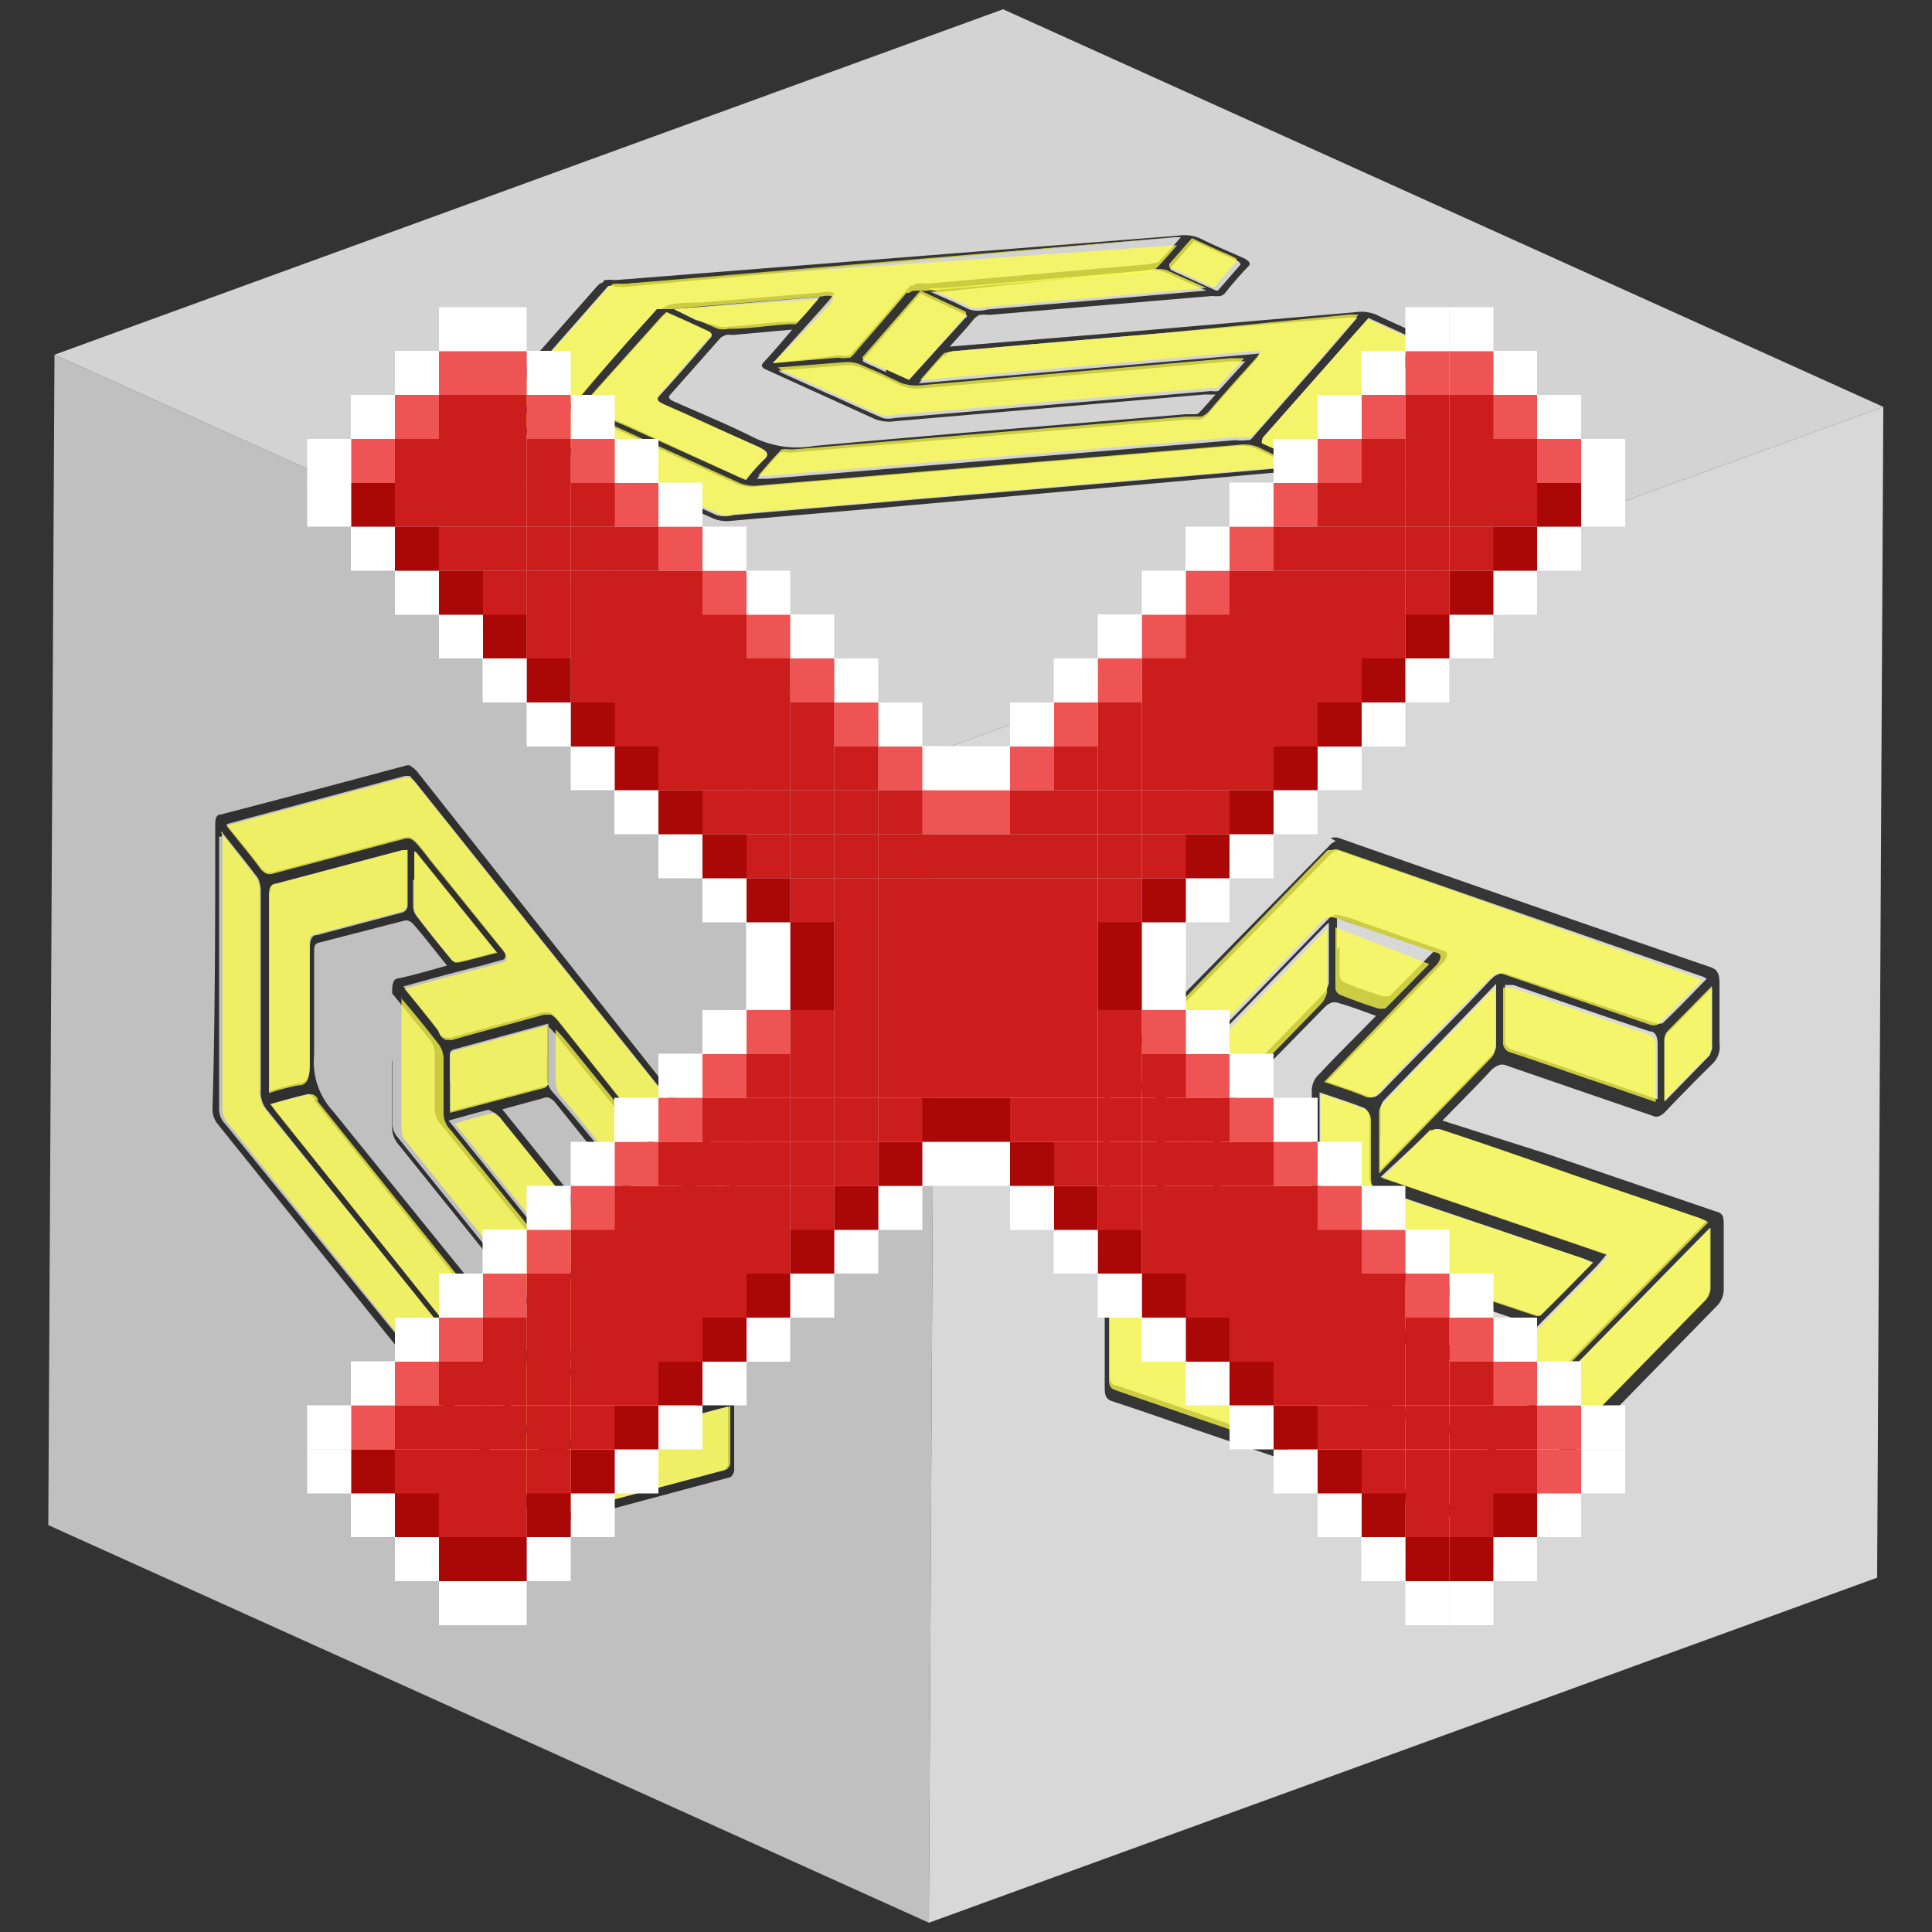 <svg id="Capa_1" data-name="Capa 1" xmlns="http://www.w3.org/2000/svg" xmlns:xlink="http://www.w3.org/1999/xlink" width="50" height="50" viewBox="0 0 50 50">
  <rect x="0" y="0" width="50" height="50" fill="#333333" stroke="none"/>
  <defs>
    <clipPath id="clip-path">
      <polygon points="24.04 49.76 1.25 39.47 1.41 9.18 24.2 19.46 24.04 49.76" fill="none"/>
    </clipPath>
    <clipPath id="clip-path-2">
      <polygon points="24.2 19.46 1.41 9.18 25.96 0.24 48.74 10.53 24.2 19.46" fill="none"/>
    </clipPath>
    <clipPath id="clip-path-3">
      <polygon points="48.74 10.53 48.58 40.83 24.04 49.76 24.2 19.46 48.74 10.53" fill="none"/>
    </clipPath>
  </defs>
  <g id="Figment_lido">
    <g style="isolation: isolate">
      <g>
        <polygon points="24.04 49.76 1.25 39.47 1.41 9.18 24.2 19.46 24.04 49.76" fill="silver"/>
        <g style="isolation: isolate">
          <g clip-path="url(#clip-path)">
            <g>
              <path d="M14.14,38.5c0-.24,0-.49,0-.73,0-.08.09-.14.16-.16l4-1.07.54-.14c0,.33,0,.63,0,.93s0,.36,0,.53a.22.22,0,0,1-.1.19l-4.55,1.21-.07,0V38.5m-1.31-9.69A.53.53,0,0,1,13,29l2.9,3.61L18.64,36l.14.18-1.44.38-3.11.83h-.1l-.06,0a.47.47,0,0,1-.18-.17L7.15,28.76,7,28.57c.34-.09.66-.19,1-.26H8s.09.07.14.13l0,.05,5.65,7.07.05.06,0,0a.83.83,0,0,0,.16.13.39.39,0,0,0,.24,0c.68-.2,1.37-.36,2.05-.54l.24-.11-4.92-6.1c.37-.1.7-.2,1-.27a.07.07,0,0,1,.06,0m5,3.64c0-.53,0-1,0-1.48a.15.15,0,0,1,.06-.13l1-.25c0,.33,0,.63,0,.94s0,.36,0,.53l-.05.11-1,.28m-7.53-4.89c0-.56,0-1.12,0-1.68,0,0,0,0,0-.09.34.42.66.81,1,1.23a.71.71,0,0,1,.1.33c0,.23,0,.47,0,.7s0,.46,0,.68v0a.61.61,0,0,0,.18.47l4.46,5.52.2.26c-.4.1-.77.2-1.15.28h0a.29.29,0,0,1-.11-.11q-2.29-2.84-4.58-5.69a.51.51,0,0,1-.09-.27c0-.56,0-1.12,0-1.67m4-.07v-.84l.18.19c1,1.23,2,2.47,3,3.69a.74.74,0,0,1,.18.48v0c0,.17,0,.35,0,.54v.77l-1.21-1.5c-.65-.81-1.29-1.62-2-2.43a.59.59,0,0,1-.16-.41v0c0-.16,0-.32,0-.49M11.64,28c0-.24,0-.49,0-.73a.13.13,0,0,1,.1-.11l2.45-.67c0,.27,0,.52,0,.77s0,.49,0,.72c0,.06,0,.13-.08.13l-2.46.65V28m2.5,7.53a.73.73,0,0,1-.16-.15C12.2,33.2,10.43,31,8.63,28.77a1.88,1.88,0,0,1-.5-1.48c0-.85,0-1.75,0-2.63,0-.17,0-.24.15-.27l2.17-.56a.17.17,0,0,1,.12,0,.3.3,0,0,1,.13.09c.29.33.56.69.87,1.07-.44.12-.84.24-1.25.33-.12,0-.17.11-.17.3,0,1.17,0,2.34,0,3.52a.68.68,0,0,0,.18.5l4.44,5.52.15.21c-.26.06-.49.14-.74.18h0M5.74,21.65s0,0,0-.12c.33.42.64.8.94,1.2a.86.86,0,0,1,.07.34c0,.86,0,1.71,0,2.57l0,2.57a.73.73,0,0,0,.18.54q3.45,4.29,6.89,8.6a.65.65,0,0,1,.17.45v0c0,.16,0,.32,0,.49s0,.55,0,.85l-.75-.93L5.83,29.09a.56.56,0,0,1-.16-.39c0-1.18,0-2.35,0-3.52l0-3.53M7,23.12c0-.16,0-.24.17-.26L10.42,22l.13,0c0,.26,0,.5,0,.74s0,.48,0,.71a.2.2,0,0,1-.15.17l-2.19.58c-.14,0-.19.12-.19.33s0,.52,0,.77V26c0,.52,0,1,0,1.55v0c0,.31-.06.46-.29.49a6.13,6.13,0,0,0-.76.2c0-.12,0-.19,0-.26,0-1.23,0-2.45,0-3.67,0-.41,0-.81,0-1.22v0m3.76-.33v-.74l2.11,2.62c-.35.09-.65.18-1,.25h-.09a.28.28,0,0,1-.1-.09c-.29-.35-.58-.71-.86-1.08a.43.43,0,0,1-.1-.25c0-.23,0-.46,0-.7m-.08-2.67,0,0a.79.79,0,0,1,.13.13l7.94,9.93a1.18,1.18,0,0,1,.08.12c-.33.09-.65.18-1,.24h0a.62.62,0,0,1-.17-.16l-3.18-4a.63.63,0,0,0-.18-.16l-.09,0h-.09c-.78.22-1.57.42-2.36.65a.16.16,0,0,1-.1,0h-.09a.42.42,0,0,1-.15-.13l0-.05c-.28-.37-.58-.73-.91-1.14.71-.2,1.38-.38,2.06-.55l.46-.13c.08,0,.12-.06.12-.11s0-.12-.11-.22l-1.74-2.17c-.16-.2-.31-.41-.47-.58a.42.42,0,0,0-.16-.11l0,0h-.1l-3.43.91a.28.28,0,0,1-.18,0h0a.47.47,0,0,1-.18-.17c-.27-.36-.55-.69-.85-1.07l.62-.17,4-1.08h.16m0-.26a.22.22,0,0,0-.16,0q-2.38.64-4.77,1.26c-.1,0-.14.09-.14.25,0,2.46,0,4.9-.07,7.35a.61.61,0,0,0,.15.43l2,2.49,6.22,7.73c.06.08.11.15.18.17a.11.11,0,0,0,.11,0l4.74-1.27A.25.25,0,0,0,19,38c0-.5,0-1,0-1.54a.76.76,0,0,0-.18-.51q-1.81-2.25-3.62-4.51L13,28.71l1.06-.29a.2.2,0,0,1,.17,0,.48.48,0,0,1,.16.14l3.21,4a.35.35,0,0,0,.15.13.12.12,0,0,0,.12,0c.34-.1.68-.2,1-.27.12,0,.16-.12.16-.3,0-.48,0-1,0-1.44a.78.78,0,0,0-.2-.56L10.82,20a.52.52,0,0,0-.18-.16" opacity="0.75"/>
              <path d="M12.83,28.81a.07.07,0,0,0-.06,0c-.34.07-.67.17-1,.27l4.92,6.1-.24.11c-.68.18-1.37.34-2.05.54a.39.39,0,0,1-.24,0,.83.83,0,0,1-.16-.13l0,0-.05-.06L8.22,28.5l0-.05c0-.06-.1-.12-.14-.13H8c-.34.07-.66.17-1,.26l.14.19,6.74,8.42a.47.47,0,0,0,.18.17l.06,0h.1l3.11-.83,1.44-.38L18.64,36l-2.72-3.4L13,29a.53.53,0,0,0-.19-.15" fill="#ffff49" opacity="0.75"/>
              <path d="M10.64,20.12h-.16l-4,1.08-.62.17c.3.38.58.71.85,1.07a.47.47,0,0,0,.18.17h0a.28.28,0,0,0,.18,0l3.43-.91h.1l0,0a.42.42,0,0,1,.16.11c.16.17.31.38.47.58L13,24.58c.08.1.12.17.11.22s0,.08-.12.11l-.46.13c-.68.17-1.35.35-2.06.55.33.41.63.77.91,1.14l0,.05a.42.42,0,0,0,.15.13h.09a.16.16,0,0,0,.1,0c.79-.23,1.58-.43,2.36-.65h.09l.09,0a.63.63,0,0,1,.18.16l3.18,4a.62.62,0,0,0,.17.16h0c.32-.06.64-.15,1-.24a1.18,1.18,0,0,0-.08-.12l-7.94-9.93a.79.79,0,0,0-.13-.13l0,0" fill="#ffff49" opacity="0.75"/>
              <path d="M17.84,30.57h0m-6.25-3.65h0m-.18-.14a.42.42,0,0,0,.15.13.42.42,0,0,1-.15-.13m.34.14a.16.16,0,0,1-.1,0,.16.16,0,0,0,.1,0m2.54-.64-.09,0,.09,0M6.88,22.6h0m6.22,2.2c0,.05,0,.08-.12.11l-.46.13c-.68.17-1.35.35-2.06.55.71-.2,1.38-.38,2.06-.55l.46-.13c.08,0,.12-.06.12-.11m-2.48-3.08,0,0,0,0m-.09-1.61h0l-4,1.08-.62.17.62-.17,4-1.08h0m.15,0a.79.79,0,0,1,.13.13l7.94,9.93a1.18,1.18,0,0,1,.08.12,1.18,1.18,0,0,0-.08-.12l-7.94-9.93a.79.79,0,0,0-.13-.13m0,0h0" fill="#cccc3a" opacity="0.94"/>
              <path d="M5.76,21.53c0,.08,0,.1,0,.12l0,3.53c0,1.17,0,2.34,0,3.52a.56.56,0,0,0,.16.39l7.36,9.15.75.93c0-.3,0-.58,0-.85s0-.33,0-.49v0a.65.65,0,0,0-.17-.45Q10.36,33,6.9,28.75a.73.73,0,0,1-.18-.54l0-2.57c0-.86,0-1.71,0-2.57a.86.86,0,0,0-.07-.34c-.3-.4-.61-.78-.94-1.2" fill="#ffff49" opacity="0.75"/>
              <path d="M10.39,25.79c0,.05,0,.07,0,.09,0,.56,0,1.12,0,1.68s0,1.11,0,1.67a.51.51,0,0,0,.09.27q2.28,2.85,4.58,5.69a.29.29,0,0,0,.11.11h0c.38-.08.75-.18,1.15-.28l-.2-.26-4.46-5.52a.61.61,0,0,1-.18-.47v0c0-.22,0-.45,0-.68s0-.47,0-.7a.71.71,0,0,0-.1-.33c-.32-.42-.64-.81-1-1.23" fill="#ffff49" opacity="0.75"/>
              <path d="M10.55,22l-.13,0-3.29.88c-.12,0-.17.1-.17.26v0c0,.41,0,.81,0,1.22,0,1.22,0,2.44,0,3.67,0,.07,0,.14,0,.26a6.13,6.13,0,0,1,.76-.2c.23,0,.29-.18.29-.49v0c0-.52,0-1,0-1.55v-.78c0-.25,0-.51,0-.77s0-.3.19-.33l2.19-.58a.2.2,0,0,0,.15-.17c0-.23,0-.47,0-.71s0-.48,0-.74" fill="#ffff49" opacity="0.75"/>
              <path d="M18.88,36.4l-.54.14-4,1.07c-.07,0-.16.08-.16.16,0,.24,0,.49,0,.73v.74l.07,0,4.55-1.21a.22.22,0,0,0,.1-.19c0-.17,0-.35,0-.53s0-.6,0-.93" fill="#ffff49" opacity="0.75"/>
              <path d="M14.38,26.65v.84c0,.17,0,.33,0,.49v0a.59.59,0,0,0,.16.41c.66.81,1.3,1.62,2,2.43l1.21,1.5v-.77c0-.19,0-.37,0-.54v0a.74.74,0,0,0-.18-.48c-1-1.22-2-2.46-3-3.69l-.18-.19" fill="#ffff49" opacity="0.75"/>
              <path d="M14.2,26.53l-2.45.67a.13.13,0,0,0-.1.11c0,.24,0,.49,0,.73v.76l2.46-.65s.08-.07.08-.13c0-.23,0-.47,0-.72s0-.5,0-.77" fill="#ffff49" opacity="0.75"/>
              <path d="M10.72,22.05v.74c0,.24,0,.47,0,.7a.43.43,0,0,0,.1.25c.28.37.57.73.86,1.08a.28.28,0,0,0,.1.09h.09c.32-.07.62-.16,1-.25l-2.11-2.62" fill="#ffff49" opacity="0.75"/>
              <path d="M18.94,30.59l-1,.25a.15.15,0,0,0-.06.13c0,.47,0,1,0,1.48l1-.28.05-.11c0-.17,0-.35,0-.53s0-.61,0-.94" fill="#ffff49" opacity="0.75"/>
            </g>
          </g>
        </g>
      </g>
      <g>
        <polygon points="24.2 19.46 1.41 9.18 25.96 0.24 48.74 10.53 24.2 19.46" fill="#d3d3d3"/>
        <g style="isolation: isolate">
          <g clip-path="url(#clip-path-2)">
            <g>
              <path d="M33.25,11.74l-.57-.26c-.06,0,0-.11,0-.15L35.09,8.6l.33-.37.73.33.41.19c.06,0,.1.09.06.12L33.9,12l-.07,0-.58-.26M24.5,9.13a.82.82,0,0,1,.28-.05c1.73-.16,3.47-.3,5.2-.45l4.9-.41.25,0-.86,1-1.86,2.11a.16.16,0,0,1-.08.06s0,0-.06,0a.94.94,0,0,1-.28,0l-12.12,1-.28,0c.21-.24.39-.46.61-.68h0a1.09,1.09,0,0,1,.22,0h.08l10.17-.85h.15l.24,0a.48.48,0,0,0,.2-.14c.39-.46.81-.92,1.23-1.39a.82.82,0,0,0,.11-.18l-8.82.77c.22-.25.41-.48.63-.71l.06,0m7-1.69-1.16-.53s-.06-.06,0-.08l.59-.67.74.34a4.08,4.08,0,0,1,.42.19l.05.07-.59.68m-10,2.71-1.31-.59-.06-.05,1.77-.14a.93.93,0,0,1,.34.05l.56.24.53.25,0,0a1.18,1.18,0,0,0,.52.06l8-.7.36,0-.7.77h0a.52.52,0,0,1-.18,0l-8.21.7a.66.66,0,0,1-.29,0c-.45-.19-.88-.39-1.32-.59m3.21-2.39-.66-.29.3,0L29.67,7a1,1,0,0,1,.52.06l0,0,.42.19.61.27-2.17.19-3.5.3a.84.84,0,0,1-.46,0h0l-.38-.18m-1.78,1.8-.57-.26a.05.05,0,0,1,0-.09l1.46-1.68.6.28.56.26c.05,0,.07.06,0,.09L23.53,9.83l-.6-.27m8,1.16-.24,0c-3.2.27-6.42.53-9.61.82a2.58,2.58,0,0,1-1.58-.22c-.63-.32-1.36-.62-2.06-.93-.13-.06-.16-.11-.09-.18l1.31-1.48.12-.06a.53.53,0,0,1,.18,0l1.54-.14c-.25.3-.49.58-.74.85-.08.08-.05.14.1.2l2.75,1.25a1,1,0,0,0,.56.07l8-.69h.29c-.16.17-.29.34-.46.5,0,0,0,0,0,0m-17.83.08L13,10.75l1.71-.14a1.07,1.07,0,0,1,.32.08l2,.91,2,.91a1,1,0,0,0,.57.08l12.4-1.05a1,1,0,0,1,.49.06h0l.37.18.68.3-1.36.12-13.2,1.13a.8.8,0,0,1-.44,0l-2.76-1.25L13.09,10.8m2.15-.2c-.12-.06-.15-.12-.07-.2l2-2.23.09-.08.58.26.54.25a.09.09,0,0,1,0,.15c-.43.5-.86,1-1.31,1.49-.08.09-.06.15.11.23l.61.27.61.28,1.22.54h0c.24.11.31.2.15.34a4.62,4.62,0,0,0-.46.52l-.21-.09L16.23,11l-1-.43h0M18,8.28,17.44,8l3.78-.32c-.21.24-.38.45-.58.65l0,0-.05,0-.15,0c-.51,0-1,.09-1.55.12a.58.58,0,0,1-.27,0L18,8.28m-2.18-.89h.05a.66.66,0,0,1,.21,0L30.4,6.14h.16c-.19.22-.38.44-.59.65h0l-.27.05L24,7.34a1.3,1.3,0,0,0-.28,0,.26.26,0,0,0-.09.05l-.07,0c-.45.54-.93,1.08-1.39,1.62l-.07.06L22,9.2h0a.6.6,0,0,1-.22,0h-.07L20,9.4,21.26,8c.09-.11.19-.21.27-.32s.06-.09,0-.11a.57.57,0,0,0-.27,0l-3.14.26c-.28,0-.57,0-.83.07L17.1,8l-.05,0S17,8,17,8c-.7.77-1.38,1.55-2.06,2.33a.33.33,0,0,1-.15.1h0a.94.94,0,0,1-.28,0l-1.54.12.37-.42,2.4-2.73,0,0,.06,0,0,0m-.2-.09a.28.28,0,0,0-.14.09l-2.86,3.24c-.06.07,0,.11.08.17l5.76,2.6a.88.88,0,0,0,.47.07l3.6-.31,11.16-1a1.18,1.18,0,0,0,.28,0l.1-.07C35,11,36,9.94,36.92,8.87c0,0,0-.13-.09-.16-.38-.19-.81-.37-1.2-.56a1,1,0,0,0-.55-.07l-6.5.56-4,.33c.22-.25.44-.48.63-.72a.5.5,0,0,1,.14-.1,1.18,1.18,0,0,1,.25,0l5.77-.49a1,1,0,0,0,.22,0,.3.3,0,0,0,.11-.07c.19-.24.39-.47.61-.7.08-.08,0-.14-.1-.2-.38-.17-.77-.33-1.13-.51a1,1,0,0,0-.6-.08L15.91,7.25a.93.93,0,0,0-.27,0" opacity="0.75"/>
              <path d="M24.5,9.13l-.06,0c-.22.23-.41.46-.63.71l8.82-.77a.82.82,0,0,1-.11.18c-.42.47-.84.93-1.23,1.39a.48.48,0,0,1-.2.14l-.24,0H30.7l-10.17.85h-.08a1.09,1.09,0,0,0-.22,0h0c-.22.22-.4.44-.61.68l.28,0,12.12-1a.94.94,0,0,0,.28,0s0,0,.06,0a.16.16,0,0,0,.08-.06l1.86-2.11.86-1-.25,0L30,8.63c-1.73.15-3.47.29-5.2.45a.82.82,0,0,0-.28.05" fill="#ffff49" opacity="0.75"/>
              <path d="M15.84,7.39l0,0-.06,0,0,0-2.4,2.73-.37.42,1.54-.12a.94.94,0,0,0,.28,0h0a.33.33,0,0,0,.15-.1C15.59,9.58,16.27,8.8,17,8,17,8,17,8,17.05,8l.05,0,.21,0c.26,0,.55-.05.83-.07l3.14-.26a.57.57,0,0,1,.27,0s0,.06,0,.11-.18.21-.27.32L20,9.4l1.65-.14h.07a.6.6,0,0,0,.22,0h0l.06,0,.07-.06c.46-.54.94-1.08,1.39-1.62l.07,0a.26.26,0,0,1,.09-.05,1.3,1.3,0,0,1,.28,0l5.7-.48.27-.05h0c.21-.21.4-.43.59-.65H30.4L16.1,7.35a.66.66,0,0,0-.21,0h-.05" fill="#ffff49" opacity="0.75"/>
              <path d="M30,6.8h0M22,9.2h0m-.25.06a.6.6,0,0,0,.22,0,.6.6,0,0,1-.22,0m.38-.15-.07.06.07-.06m1.55-1.72a.26.26,0,0,0-.09.05.26.26,0,0,1,.09-.05m-8.92,3.07h0m6.79-2.89s0,.06,0,.11-.18.21-.27.32L20,9.4,21.26,8c.09-.11.19-.21.27-.32s.06-.09,0-.11M17.1,8l-.05,0,.05,0m-1.36-.5,0,0-2.4,2.73-.37.42.37-.42,2.4-2.73,0,0m.15-.07a.66.66,0,0,1,.21,0L30.4,6.14h0L16.1,7.35a.66.66,0,0,0-.21,0m-.05,0,0,0,0,0" fill="#cccc3a" opacity="0.94"/>
              <path d="M13,10.75l.08.05,2.77,1.25,2.76,1.25a.8.8,0,0,0,.44,0l13.2-1.13,1.36-.12-.68-.3-.37-.18h0a1,1,0,0,0-.49-.06l-12.4,1.05a1,1,0,0,1-.57-.08l-2-.91-2-.91a1.07,1.07,0,0,0-.32-.08L13,10.75" fill="#ffff49" opacity="0.75"/>
              <path d="M20.13,9.51l.06.05,1.31.59c.44.2.87.4,1.32.59a.66.66,0,0,0,.29,0l8.21-.7a.52.52,0,0,0,.18,0h0l.7-.77-.36,0-8,.7a1.18,1.18,0,0,1-.52-.06l0,0-.53-.25-.56-.24a.93.93,0,0,0-.34-.05l-1.77.14" fill="#ffff49" opacity="0.75"/>
              <path d="M17.23,8.09l-.09.08-2,2.23c-.08.08-.05.14.07.2h0l1,.43,2.88,1.3.21.09a4.62,4.62,0,0,1,.46-.52c.16-.14.09-.23-.15-.34h0L18.38,11l-.61-.28-.61-.27c-.17-.08-.19-.14-.11-.23.45-.5.88-1,1.31-1.49a.09.09,0,0,0,0-.15l-.54-.25-.58-.26" fill="#ffff49" opacity="0.75"/>
              <path d="M35.42,8.23l-.33.37-2.41,2.73s-.06.12,0,.15l.57.26.58.26.07,0,2.72-3.09s0-.09-.06-.12l-.41-.19-.73-.33" fill="#ffff49" opacity="0.75"/>
              <path d="M24.05,7.47l.66.29.38.18h0a.84.84,0,0,0,.46,0l3.5-.3,2.17-.19-.61-.27-.42-.19,0,0A1,1,0,0,0,29.67,7l-5.32.46-.3,0" fill="#ffff49" opacity="0.75"/>
              <path d="M23.81,7.53,22.35,9.21a.05.05,0,0,0,0,.09l.57.26.6.27L25,8.16s0-.07,0-.09l-.56-.26-.6-.28" fill="#ffff49" opacity="0.75"/>
              <path d="M17.44,8l.58.27.56.24a.58.58,0,0,0,.27,0c.52,0,1-.08,1.55-.12l.15,0,.05,0,0,0c.2-.2.37-.41.58-.65L17.44,8" fill="#ffff49" opacity="0.75"/>
              <path d="M30.85,6.16l-.59.67s0,.06,0,.08l1.16.53.59-.68L32,6.69a4.08,4.08,0,0,0-.42-.19l-.74-.34" fill="#ffff49" opacity="0.75"/>
            </g>
          </g>
        </g>
      </g>
      <g>
        <polygon points="48.74 10.53 48.58 40.83 24.04 49.76 24.2 19.46 48.74 10.53" fill="#d8d8d8"/>
        <g style="isolation: isolate">
          <g clip-path="url(#clip-path-3)">
            <g>
              <path d="M38.69,38.37c0-.26,0-.52,0-.79a.72.72,0,0,1,.19-.32l4.73-4.83.64-.65v1c0,.19,0,.38,0,.57a.5.5,0,0,1-.12.29q-2.67,2.74-5.36,5.47l-.09.06c0-.27,0-.53,0-.8m-1.6-9.13a.3.3,0,0,1,.21,0c1.16.38,2.3.78,3.44,1.18L44,31.53l.16.07-1.69,1.73c-1.22,1.25-2.45,2.49-3.67,3.75a.53.53,0,0,1-.12.1.15.15,0,0,1-.07,0,.26.26,0,0,1-.21,0l-8-2.78a1.56,1.56,0,0,1-.17-.07c.41-.42.79-.82,1.18-1.19l0,0a.49.49,0,0,1,.17,0l.05,0,6.71,2.33.06,0h0a.45.45,0,0,0,.2,0,.82.82,0,0,0,.28-.21c.8-.83,1.61-1.64,2.41-2.46.08-.08.15-.17.29-.34l-5.85-2L37,29.28l.08,0m6-.76c0-.56,0-1.08,0-1.59a.4.4,0,0,1,.07-.19l1.16-1.18v1c0,.2,0,.39,0,.58l-.06.17-1.17,1.2M34.15,30.2c0-.6,0-1.2,0-1.8,0,0,0-.06,0-.13.41.14.79.26,1.17.41a.34.34,0,0,1,.12.26c0,.25,0,.49,0,.74s0,.5,0,.75v0c0,.21.07.29.21.34L41,32.58l.23.09c-.47.48-.91.93-1.35,1.36h0l0,0a.19.19,0,0,1-.13,0q-2.73-.91-5.43-1.86a.22.22,0,0,1-.12-.2c0-.6,0-1.2,0-1.79m4.75-3.78v-.91l.21,0c1.18.4,2.35.81,3.53,1.2.15,0,.21.14.21.34v0c0,.2,0,.4,0,.6v.82l-1.43-.49c-.78-.26-1.55-.54-2.32-.79a.26.26,0,0,1-.2-.29v0c0-.18,0-.35,0-.53m-3.22,3.1c0-.26,0-.52,0-.79a.38.38,0,0,1,.1-.2l2.89-3v.83c0,.26,0,.52,0,.78a.36.36,0,0,1-.09.21l-2.91,3c0-.28,0-.55,0-.82m3,5.73a.4.4,0,0,1-.19,0c-2.11-.73-4.22-1.5-6.35-2.18-.47-.15-.64-.43-.6-1.1,0-1,0-1.9,0-2.84a.52.52,0,0,1,.17-.42l2.56-2.61a.46.46,0,0,1,.15-.09.26.26,0,0,1,.15,0c.34.09.66.22,1,.34-.51.53-1,1-1.46,1.5a.58.58,0,0,0-.2.48c0,1.25,0,2.51,0,3.78,0,.22.06.31.22.37l5.27,1.79.18.09-.88.88,0,0m-10-7.11s0-.06,0-.14a11.12,11.12,0,0,1,1.11.41c.07,0,.08.18.09.29,0,.92,0,1.85,0,2.77l0,2.77c0,.23.06.34.23.39l8.18,2.83a.3.3,0,0,1,.2.33v0c0,.17,0,.35,0,.53v.91l-.9-.3-8.73-3c-.11,0-.2-.07-.2-.27l0-3.79c0-1.26,0-2.53,0-3.79m1.45.44a.54.54,0,0,1,.19-.43l3.88-4a1.1,1.1,0,0,1,.15-.14v.79c0,.26,0,.51,0,.77a.61.61,0,0,1-.18.32c-.86.89-1.71,1.76-2.58,2.63a.69.69,0,0,0-.22.53c0,.28,0,.56,0,.84v.83c0,.56,0,1.11,0,1.66v0a.94.94,0,0,1-.33.79c-.31.26-.58.59-.9.91,0-.12,0-.19,0-.27,0-1.32,0-2.63,0-4,0-.43,0-.87,0-1.31v0m4.42-3.8c0-.26,0-.53,0-.81l2.5.87c-.42.42-.77.79-1.14,1.15a.1.1,0,0,1-.05,0l0,0a.31.31,0,0,1-.13,0q-.52-.16-1-.36a.21.21,0,0,1-.11-.18c0-.25,0-.5,0-.75M34.44,22h.05a.31.31,0,0,1,.16,0l9.43,3.28.09.05c-.39.4-.76.79-1.14,1.15l0,0h0a.34.34,0,0,1-.2,0L39,25.21a.28.28,0,0,0-.22,0l-.1.05-.11.1c-.93,1-1.86,1.9-2.78,2.86a1.13,1.13,0,0,1-.11.11l-.08.05h0a.28.28,0,0,1-.18,0h0c-.34-.15-.69-.25-1.08-.39l2.42-2.48.55-.56a.46.46,0,0,0,.14-.23c0-.06,0-.1-.14-.13l-2.06-.72a3.65,3.65,0,0,0-.56-.18.3.3,0,0,0-.18,0h0a.36.36,0,0,0-.12.08q-2,2.06-4,4.13a.83.83,0,0,1-.21.16h0a.31.31,0,0,1-.21,0c-.32-.14-.65-.24-1-.36l.73-.76,4.73-4.83.06-.06.08,0,0,0m0-.28a.44.44,0,0,0-.19.14l-5.62,5.73a.51.51,0,0,0-.17.4q0,3.95,0,7.89c0,.2.05.28.18.33.8.26,1.59.54,2.38.81l7.38,2.52a.3.3,0,0,0,.21,0,.5.5,0,0,0,.13-.1l5.59-5.72a.64.64,0,0,0,.15-.37c0-.56,0-1.11,0-1.67,0-.22,0-.33-.21-.38L40,29.85,37.33,29c.44-.45.85-.86,1.25-1.29a.56.56,0,0,1,.2-.14.25.25,0,0,1,.19,0l3.81,1.31a.2.2,0,0,0,.17,0,.44.44,0,0,0,.15-.11c.4-.42.81-.84,1.22-1.24A.61.61,0,0,0,44.5,27c0-.51,0-1,0-1.55,0-.26-.06-.36-.23-.42q-4.81-1.65-9.61-3.34a.33.33,0,0,0-.22,0" opacity="0.75"/>
              <path d="M37.09,29.24l-.08,0-1.23,1.25,5.85,2c-.14.17-.21.26-.29.34-.8.82-1.61,1.63-2.41,2.46a.82.82,0,0,1-.28.21.45.45,0,0,1-.2,0h0l-.06,0-6.71-2.33-.05,0a.49.49,0,0,0-.17,0l0,0c-.39.37-.77.77-1.18,1.19a1.56,1.56,0,0,0,.17.07l8,2.78a.26.26,0,0,0,.21,0,.15.15,0,0,0,.07,0,.53.53,0,0,0,.12-.1c1.22-1.26,2.45-2.5,3.67-3.75l1.69-1.73L44,31.53l-3.24-1.11c-1.14-.4-2.28-.8-3.44-1.18a.3.3,0,0,0-.21,0" fill="#ffff49" opacity="0.75"/>
              <path d="M34.44,22l0,0-.08,0-.06.06L29.53,27l-.73.76c.36.12.69.22,1,.36a.31.31,0,0,0,.21,0h0a.83.83,0,0,0,.21-.16q2-2.07,4-4.13a.36.36,0,0,1,.12-.08h0a.3.3,0,0,1,.18,0,3.65,3.65,0,0,1,.56.18l2.06.72c.1,0,.15.07.14.13a.46.46,0,0,1-.14.23l-.55.56L34.27,28c.39.14.74.24,1.08.39h0a.28.28,0,0,0,.18,0h0l.08-.05a1.13,1.13,0,0,0,.11-.11c.92-1,1.85-1.9,2.78-2.86l.11-.1.1-.05a.28.28,0,0,1,.22,0l3.77,1.3a.34.34,0,0,0,.2,0h0l0,0c.38-.36.75-.75,1.14-1.15l-.09-.05L34.65,22a.31.31,0,0,0-.16,0h-.05" fill="#ffff49" opacity="0.75"/>
              <path d="M43,26.51h0m-7.4,1.87h0m-.21,0a.28.28,0,0,0,.18,0,.28.28,0,0,1-.18,0m.4-.17a1.13,1.13,0,0,1-.11.11,1.13,1.13,0,0,0,.11-.11m3-3-.1.05.1-.05M30,28.1h0m7.35-3.38a.46.46,0,0,1-.14.23l-.55.56L34.27,28l2.42-2.48.55-.56a.46.46,0,0,0,.14-.23m-2.94-1h0m-.12-1.64-.06.06L29.53,27l-.73.76.73-.76,4.73-4.83.06-.06m.17-.09a.31.31,0,0,1,.16,0l9.43,3.28.09.05-.09-.05L34.65,22a.31.31,0,0,0-.16,0m-.05,0,0,0,0,0" fill="#cccc3a" opacity="0.94"/>
              <path d="M28.7,28c0,.08,0,.11,0,.14,0,1.26,0,2.53,0,3.79l0,3.79c0,.2.09.23.2.27l8.73,3,.9.3v-.91c0-.18,0-.36,0-.53v0a.3.3,0,0,0-.2-.33l-8.18-2.83c-.17-.05-.23-.16-.23-.39l0-2.77c0-.92,0-1.85,0-2.77,0-.11,0-.27-.09-.29A11.12,11.12,0,0,0,28.7,28" fill="#ffff49" opacity="0.75"/>
              <path d="M34.18,28.27c0,.07,0,.1,0,.13,0,.6,0,1.2,0,1.8s0,1.19,0,1.79a.22.22,0,0,0,.12.2q2.7.95,5.43,1.86a.19.19,0,0,0,.13,0l0,0h0c.44-.43.88-.88,1.35-1.36L41,32.58l-5.31-1.77c-.14,0-.21-.13-.21-.34v0c0-.25,0-.5,0-.75s0-.49,0-.74a.34.34,0,0,0-.12-.26c-.38-.15-.76-.27-1.17-.41" fill="#ffff49" opacity="0.75"/>
              <path d="M34.35,24.05a1.1,1.1,0,0,0-.15.14l-3.88,4a.54.54,0,0,0-.19.43v0c0,.44,0,.88,0,1.31,0,1.32,0,2.63,0,4,0,.08,0,.15,0,.27.32-.32.59-.65.9-.91a.94.94,0,0,0,.33-.79v0c0-.55,0-1.1,0-1.66v-.83c0-.28,0-.56,0-.84a.69.69,0,0,1,.22-.53c.87-.87,1.72-1.74,2.58-2.63a.61.61,0,0,0,.18-.32c0-.26,0-.51,0-.77v-.79" fill="#ffff49" opacity="0.75"/>
              <path d="M44.26,31.78l-.64.65-4.73,4.83a.72.72,0,0,0-.19.32c0,.27,0,.53,0,.79s0,.53,0,.8l.09-.06q2.68-2.73,5.36-5.47a.5.5,0,0,0,.12-.29c0-.19,0-.38,0-.57v-1" fill="#ffff49" opacity="0.75"/>
              <path d="M38.9,25.51v.91c0,.18,0,.35,0,.53v0a.26.26,0,0,0,.2.29c.77.25,1.54.53,2.32.79l1.43.49v-.82c0-.2,0-.4,0-.6v0c0-.2-.06-.29-.21-.34-1.18-.39-2.35-.8-3.53-1.2l-.21,0" fill="#ffff49" opacity="0.75"/>
              <path d="M38.68,25.56l-2.89,3a.38.38,0,0,0-.1.2c0,.27,0,.53,0,.79s0,.54,0,.82l2.91-3a.36.36,0,0,0,.09-.21c0-.26,0-.52,0-.78v-.83" fill="#ffff49" opacity="0.75"/>
              <path d="M34.56,24c0,.28,0,.55,0,.81s0,.5,0,.75a.21.21,0,0,0,.11.18q.49.2,1,.36a.31.31,0,0,0,.13,0l0,0a.1.1,0,0,0,.05,0c.37-.36.72-.73,1.14-1.15L34.56,24" fill="#ffff49" opacity="0.75"/>
              <path d="M44.3,25.52,43.14,26.7a.4.4,0,0,0-.07.19c0,.51,0,1,0,1.59l1.17-1.2.06-.17c0-.19,0-.38,0-.58v-1" fill="#ffff49" opacity="0.75"/>
            </g>
          </g>
        </g>
      </g>
    </g>
  </g>
  <g>
    <rect x="40.92" y="37.51" width="1.14" height="1.14" fill="#fff"/>
    <rect x="40.92" y="36.37" width="1.14" height="1.14" fill="#fff"/>
    <rect x="40.92" y="12.49" width="1.14" height="1.14" fill="#fff"/>
    <rect x="40.92" y="11.36" width="1.14" height="1.14" fill="#fff"/>
    <rect x="39.78" y="38.64" width="1.14" height="1.14" fill="#fff"/>
    <rect x="39.78" y="37.51" width="1.14" height="1.14" fill="#ef5454"/>
    <rect x="39.78" y="36.37" width="1.14" height="1.14" fill="#ef5454"/>
    <rect x="39.78" y="35.23" width="1.14" height="1.14" fill="#fff"/>
    <rect x="39.78" y="13.63" width="1.14" height="1.14" fill="#fff"/>
    <rect x="39.78" y="12.49" width="1.14" height="1.14" fill="#aa0707"/>
    <rect x="39.78" y="11.36" width="1.14" height="1.14" fill="#ef5454"/>
    <rect x="39.78" y="10.22" width="1.14" height="1.14" fill="#fff"/>
    <rect x="38.64" y="39.78" width="1.14" height="1.14" fill="#fff"/>
    <rect x="38.64" y="38.64" width="1.14" height="1.14" fill="#aa0707"/>
    <rect x="38.64" y="37.51" width="1.14" height="1.14" fill="#cc1d1d"/>
    <rect x="38.64" y="36.37" width="1.14" height="1.14" fill="#cc1d1d"/>
    <rect x="38.64" y="35.23" width="1.14" height="1.14" fill="#ef5454"/>
    <rect x="38.64" y="34.1" width="1.14" height="1.14" fill="#fff"/>
    <rect x="38.64" y="14.77" width="1.14" height="1.14" fill="#fff"/>
    <rect x="38.64" y="13.63" width="1.14" height="1.14" fill="#aa0707"/>
    <rect x="38.64" y="12.49" width="1.14" height="1.14" fill="#cc1d1d"/>
    <rect x="38.64" y="11.36" width="1.14" height="1.14" fill="#cc1d1d"/>
    <rect x="38.64" y="10.22" width="1.14" height="1.14" fill="#ef5454"/>
    <rect x="38.64" y="9.08" width="1.14" height="1.14" fill="#fff"/>
    <rect x="37.51" y="40.92" width="1.14" height="1.14" fill="#fff"/>
    <rect x="37.51" y="39.78" width="1.14" height="1.14" fill="#aa0707"/>
    <rect x="37.51" y="38.64" width="1.14" height="1.14" fill="#cc1d1d"/>
    <rect x="37.51" y="37.51" width="1.14" height="1.14" fill="#cc1d1d"/>
    <rect x="37.51" y="36.37" width="1.14" height="1.14" fill="#cc1d1d"/>
    <rect x="37.51" y="35.23" width="1.14" height="1.14" fill="#cc1d1d"/>
    <rect x="37.51" y="34.1" width="1.14" height="1.14" fill="#ef5454"/>
    <rect x="37.51" y="32.96" width="1.14" height="1.14" fill="#fff"/>
    <rect x="37.51" y="15.9" width="1.14" height="1.14" fill="#fff"/>
    <rect x="37.51" y="14.77" width="1.14" height="1.14" fill="#aa0707"/>
    <rect x="37.51" y="13.63" width="1.14" height="1.14" fill="#cc1d1d"/>
    <rect x="37.51" y="12.49" width="1.14" height="1.14" fill="#cc1d1d"/>
    <rect x="37.51" y="11.36" width="1.14" height="1.14" fill="#cc1d1d"/>
    <rect x="37.51" y="10.22" width="1.14" height="1.14" fill="#cc1d1d"/>
    <rect x="37.51" y="9.08" width="1.14" height="1.14" fill="#ef5454"/>
    <rect x="37.51" y="7.95" width="1.14" height="1.14" fill="#fff"/>
    <rect x="36.37" y="40.92" width="1.14" height="1.14" fill="#fff"/>
    <rect x="36.37" y="39.78" width="1.14" height="1.14" fill="#aa0707"/>
    <rect x="36.37" y="38.64" width="1.14" height="1.14" fill="#cc1d1d"/>
    <rect x="36.37" y="37.51" width="1.14" height="1.14" fill="#cc1d1d"/>
    <rect x="36.37" y="36.37" width="1.14" height="1.14" fill="#cc1d1d"/>
    <rect x="36.37" y="35.23" width="1.14" height="1.14" fill="#cc1d1d"/>
    <rect x="36.37" y="34.1" width="1.14" height="1.14" fill="#cc1d1d"/>
    <rect x="36.37" y="32.96" width="1.14" height="1.14" fill="#ef5454"/>
    <rect x="36.37" y="31.82" width="1.14" height="1.14" fill="#fff"/>
    <rect x="36.37" y="17.04" width="1.14" height="1.14" fill="#fff"/>
    <rect x="36.37" y="15.9" width="1.14" height="1.14" fill="#aa0707"/>
    <rect x="36.37" y="14.77" width="1.14" height="1.14" fill="#cc1d1d"/>
    <rect x="36.37" y="13.63" width="1.14" height="1.14" fill="#cc1d1d"/>
    <rect x="36.37" y="12.49" width="1.14" height="1.14" fill="#cc1d1d"/>
    <rect x="36.37" y="11.36" width="1.14" height="1.14" fill="#cc1d1d"/>
    <rect x="36.37" y="10.22" width="1.14" height="1.14" fill="#cc1d1d"/>
    <rect x="36.37" y="9.08" width="1.14" height="1.14" fill="#ef5454"/>
    <rect x="36.37" y="7.95" width="1.14" height="1.14" fill="#fff"/>
    <rect x="35.23" y="39.78" width="1.14" height="1.14" fill="#fff"/>
    <rect x="35.23" y="38.64" width="1.14" height="1.14" fill="#aa0707"/>
    <rect x="35.23" y="37.51" width="1.14" height="1.14" fill="#cc1d1d"/>
    <rect x="35.23" y="36.37" width="1.14" height="1.14" fill="#cc1d1d"/>
    <rect x="35.23" y="35.23" width="1.14" height="1.14" fill="#cc1d1d"/>
    <rect x="35.23" y="34.1" width="1.14" height="1.14" fill="#cc1d1d"/>
    <rect x="35.23" y="32.96" width="1.14" height="1.14" fill="#cc1d1d"/>
    <rect x="35.23" y="31.82" width="1.14" height="1.14" fill="#ef5454"/>
    <rect x="35.23" y="30.69" width="1.14" height="1.14" fill="#fff"/>
    <rect x="35.23" y="18.18" width="1.14" height="1.14" fill="#fff"/>
    <rect x="35.23" y="17.04" width="1.14" height="1.14" fill="#aa0707"/>
    <rect x="35.23" y="15.9" width="1.14" height="1.14" fill="#cc1d1d"/>
    <rect x="35.23" y="14.77" width="1.14" height="1.14" fill="#cc1d1d"/>
    <rect x="35.23" y="13.63" width="1.14" height="1.14" fill="#cc1d1d"/>
    <rect x="35.23" y="12.49" width="1.14" height="1.14" fill="#cc1d1d"/>
    <rect x="35.23" y="11.36" width="1.14" height="1.14" fill="#cc1d1d"/>
    <rect x="35.23" y="10.22" width="1.14" height="1.14" fill="#ef5454"/>
    <rect x="35.23" y="9.08" width="1.14" height="1.14" fill="#fff"/>
    <rect x="34.1" y="38.64" width="1.14" height="1.14" fill="#fff"/>
    <rect x="34.1" y="37.51" width="1.14" height="1.14" fill="#aa0707"/>
    <rect x="34.1" y="36.37" width="1.14" height="1.14" fill="#cc1d1d"/>
    <rect x="34.1" y="35.23" width="1.14" height="1.14" fill="#cc1d1d"/>
    <rect x="34.1" y="34.1" width="1.14" height="1.14" fill="#cc1d1d"/>
    <rect x="34.1" y="32.96" width="1.14" height="1.14" fill="#cc1d1d"/>
    <rect x="34.1" y="31.82" width="1.14" height="1.14" fill="#cc1d1d"/>
    <rect x="34.1" y="30.69" width="1.14" height="1.14" fill="#ef5454"/>
    <rect x="34.1" y="29.55" width="1.14" height="1.14" fill="#fff"/>
    <rect x="34.1" y="19.31" width="1.14" height="1.14" fill="#fff"/>
    <rect x="34.1" y="18.18" width="1.14" height="1.14" fill="#aa0707"/>
    <rect x="34.1" y="17.04" width="1.14" height="1.14" fill="#cc1d1d"/>
    <rect x="34.1" y="15.9" width="1.14" height="1.14" fill="#cc1d1d"/>
    <rect x="34.1" y="14.77" width="1.14" height="1.14" fill="#cc1d1d"/>
    <rect x="34.1" y="13.63" width="1.14" height="1.14" fill="#cc1d1d"/>
    <rect x="34.1" y="12.49" width="1.14" height="1.14" fill="#cc1d1d"/>
    <rect x="34.1" y="11.36" width="1.14" height="1.14" fill="#ef5454"/>
    <rect x="34.1" y="10.22" width="1.14" height="1.14" fill="#fff"/>
    <rect x="32.96" y="37.51" width="1.14" height="1.14" fill="#fff"/>
    <rect x="32.96" y="36.37" width="1.14" height="1.14" fill="#aa0707"/>
    <rect x="32.96" y="35.23" width="1.14" height="1.14" fill="#cc1d1d"/>
    <rect x="32.96" y="34.1" width="1.14" height="1.14" fill="#cc1d1d"/>
    <rect x="32.96" y="32.96" width="1.14" height="1.14" fill="#cc1d1d"/>
    <rect x="32.96" y="31.82" width="1.14" height="1.14" fill="#cc1d1d"/>
    <rect x="32.96" y="30.69" width="1.14" height="1.14" fill="#cc1d1d"/>
    <rect x="32.96" y="29.55" width="1.14" height="1.14" fill="#ef5454"/>
    <rect x="32.96" y="28.41" width="1.14" height="1.14" fill="#fff"/>
    <rect x="32.96" y="20.45" width="1.14" height="1.14" fill="#fff"/>
    <rect x="32.96" y="19.31" width="1.14" height="1.14" fill="#aa0707"/>
    <rect x="32.96" y="18.18" width="1.14" height="1.14" fill="#cc1d1d"/>
    <rect x="32.96" y="17.04" width="1.14" height="1.14" fill="#cc1d1d"/>
    <rect x="32.96" y="15.9" width="1.14" height="1.14" fill="#cc1d1d"/>
    <rect x="32.96" y="14.77" width="1.14" height="1.14" fill="#cc1d1d"/>
    <rect x="32.96" y="13.63" width="1.14" height="1.14" fill="#cc1d1d"/>
    <rect x="32.96" y="12.49" width="1.14" height="1.14" fill="#ef5454"/>
    <rect x="32.96" y="11.36" width="1.14" height="1.14" fill="#fff"/>
    <rect x="31.82" y="36.37" width="1.14" height="1.14" fill="#fff"/>
    <rect x="31.82" y="35.23" width="1.14" height="1.14" fill="#aa0707"/>
    <rect x="31.82" y="34.1" width="1.14" height="1.14" fill="#cc1d1d"/>
    <rect x="31.82" y="32.96" width="1.14" height="1.14" fill="#cc1d1d"/>
    <rect x="31.82" y="31.82" width="1.14" height="1.14" fill="#cc1d1d"/>
    <rect x="31.82" y="30.69" width="1.14" height="1.14" fill="#cc1d1d"/>
    <rect x="31.82" y="29.55" width="1.14" height="1.14" fill="#cc1d1d"/>
    <rect x="31.82" y="28.41" width="1.14" height="1.14" fill="#ef5454"/>
    <rect x="31.82" y="27.27" width="1.14" height="1.14" fill="#fff"/>
    <rect x="31.82" y="21.59" width="1.14" height="1.14" fill="#fff"/>
    <rect x="31.82" y="20.45" width="1.14" height="1.14" fill="#aa0707"/>
    <rect x="31.82" y="19.31" width="1.14" height="1.14" fill="#cc1d1d"/>
    <rect x="31.82" y="18.18" width="1.14" height="1.14" fill="#cc1d1d"/>
    <rect x="31.82" y="17.04" width="1.14" height="1.14" fill="#cc1d1d"/>
    <rect x="31.82" y="15.9" width="1.14" height="1.14" fill="#cc1d1d"/>
    <rect x="31.82" y="14.77" width="1.14" height="1.14" fill="#cc1d1d"/>
    <rect x="31.82" y="13.63" width="1.14" height="1.14" fill="#ef5454"/>
    <rect x="31.82" y="12.49" width="1.14" height="1.14" fill="#fff"/>
    <rect x="30.68" y="35.23" width="1.14" height="1.14" fill="#fff"/>
    <rect x="30.68" y="34.1" width="1.14" height="1.14" fill="#aa0707"/>
    <rect x="30.68" y="32.96" width="1.14" height="1.14" fill="#cc1d1d"/>
    <rect x="30.68" y="31.82" width="1.14" height="1.14" fill="#cc1d1d"/>
    <rect x="30.68" y="30.69" width="1.14" height="1.14" fill="#cc1d1d"/>
    <rect x="30.68" y="29.55" width="1.14" height="1.14" fill="#cc1d1d"/>
    <rect x="30.68" y="28.41" width="1.14" height="1.14" fill="#cc1d1d"/>
    <rect x="30.68" y="27.27" width="1.14" height="1.14" fill="#ef5454"/>
    <rect x="30.68" y="26.14" width="1.14" height="1.14" fill="#fff"/>
    <rect x="30.68" y="22.73" width="1.14" height="1.14" fill="#fff"/>
    <rect x="30.68" y="21.59" width="1.14" height="1.14" fill="#aa0707"/>
    <rect x="30.68" y="20.45" width="1.14" height="1.14" fill="#cc1d1d"/>
    <rect x="30.68" y="19.31" width="1.14" height="1.14" fill="#cc1d1d"/>
    <rect x="30.68" y="18.18" width="1.14" height="1.14" fill="#cc1d1d"/>
    <rect x="30.68" y="17.04" width="1.14" height="1.14" fill="#cc1d1d"/>
    <rect x="30.68" y="15.9" width="1.14" height="1.14" fill="#cc1d1d"/>
    <rect x="30.68" y="14.77" width="1.14" height="1.14" fill="#ef5454"/>
    <rect x="30.68" y="13.63" width="1.14" height="1.14" fill="#fff"/>
    <rect x="29.55" y="34.1" width="1.14" height="1.14" fill="#fff"/>
    <rect x="29.55" y="32.96" width="1.14" height="1.14" fill="#aa0707"/>
    <rect x="29.55" y="31.82" width="1.14" height="1.14" fill="#cc1d1d"/>
    <rect x="29.55" y="30.69" width="1.14" height="1.14" fill="#cc1d1d"/>
    <rect x="29.55" y="29.55" width="1.14" height="1.14" fill="#cc1d1d"/>
    <rect x="29.55" y="28.41" width="1.14" height="1.14" fill="#cc1d1d"/>
    <rect x="29.55" y="27.27" width="1.14" height="1.14" fill="#cc1d1d"/>
    <rect x="29.55" y="26.14" width="1.14" height="1.14" fill="#ef5454"/>
    <rect x="29.55" y="25" width="1.14" height="1.14" fill="#fff"/>
    <rect x="29.55" y="23.86" width="1.14" height="1.14" fill="#fff"/>
    <rect x="29.55" y="22.73" width="1.14" height="1.14" fill="#aa0707"/>
    <rect x="29.55" y="21.59" width="1.14" height="1.14" fill="#cc1d1d"/>
    <rect x="29.55" y="20.45" width="1.14" height="1.14" fill="#cc1d1d"/>
    <rect x="29.55" y="19.31" width="1.14" height="1.14" fill="#cc1d1d"/>
    <rect x="29.55" y="18.18" width="1.14" height="1.14" fill="#cc1d1d"/>
    <rect x="29.55" y="17.04" width="1.14" height="1.14" fill="#cc1d1d"/>
    <rect x="29.55" y="15.9" width="1.14" height="1.14" fill="#ef5454"/>
    <rect x="29.55" y="14.77" width="1.14" height="1.14" fill="#fff"/>
    <rect x="28.41" y="32.96" width="1.14" height="1.14" fill="#fff"/>
    <rect x="28.41" y="31.82" width="1.14" height="1.14" fill="#aa0707"/>
    <rect x="28.41" y="30.69" width="1.14" height="1.14" fill="#cc1d1d"/>
    <rect x="28.41" y="29.55" width="1.14" height="1.14" fill="#cc1d1d"/>
    <rect x="28.41" y="28.41" width="1.14" height="1.14" fill="#cc1d1d"/>
    <rect x="28.41" y="27.27" width="1.14" height="1.14" fill="#cc1d1d"/>
    <rect x="28.41" y="26.14" width="1.14" height="1.14" fill="#cc1d1d"/>
    <rect x="28.41" y="25" width="1.14" height="1.14" fill="#aa0707"/>
    <rect x="28.41" y="23.86" width="1.14" height="1.14" fill="#aa0707"/>
    <rect x="28.41" y="22.73" width="1.14" height="1.14" fill="#cc1d1d"/>
    <rect x="28.41" y="21.59" width="1.14" height="1.14" fill="#cc1d1d"/>
    <rect x="28.41" y="20.45" width="1.14" height="1.14" fill="#cc1d1d"/>
    <rect x="28.41" y="19.31" width="1.14" height="1.14" fill="#cc1d1d"/>
    <rect x="28.41" y="18.18" width="1.14" height="1.14" fill="#cc1d1d"/>
    <rect x="28.41" y="17.04" width="1.14" height="1.14" fill="#ef5454"/>
    <rect x="28.41" y="15.9" width="1.14" height="1.14" fill="#fff"/>
    <rect x="27.27" y="31.82" width="1.14" height="1.14" fill="#fff"/>
    <rect x="27.27" y="30.69" width="1.14" height="1.14" fill="#aa0707"/>
    <rect x="27.27" y="29.55" width="1.14" height="1.14" fill="#cc1d1d"/>
    <rect x="27.27" y="28.41" width="1.14" height="1.14" fill="#cc1d1d"/>
    <rect x="27.27" y="27.27" width="1.14" height="1.14" fill="#cc1d1d"/>
    <rect x="27.27" y="26.14" width="1.14" height="1.14" fill="#cc1d1d"/>
    <rect x="27.27" y="25" width="1.14" height="1.14" fill="#cc1d1d"/>
    <rect x="27.27" y="23.86" width="1.14" height="1.14" fill="#cc1d1d"/>
    <rect x="27.27" y="22.73" width="1.14" height="1.14" fill="#cc1d1d"/>
    <rect x="27.27" y="21.59" width="1.14" height="1.14" fill="#cc1d1d"/>
    <rect x="27.27" y="20.45" width="1.14" height="1.14" fill="#cc1d1d"/>
    <rect x="27.27" y="19.31" width="1.14" height="1.14" fill="#cc1d1d"/>
    <rect x="27.27" y="18.18" width="1.14" height="1.14" fill="#ef5454"/>
    <rect x="27.27" y="17.04" width="1.14" height="1.14" fill="#fff"/>
    <rect x="26.14" y="30.69" width="1.14" height="1.14" fill="#fff"/>
    <rect x="26.14" y="29.55" width="1.14" height="1.14" fill="#aa0707"/>
    <rect x="26.14" y="28.41" width="1.14" height="1.14" fill="#cc1d1d"/>
    <rect x="26.14" y="27.27" width="1.14" height="1.14" fill="#cc1d1d"/>
    <rect x="26.14" y="26.14" width="1.14" height="1.14" fill="#cc1d1d"/>
    <rect x="26.14" y="25" width="1.14" height="1.14" fill="#cc1d1d"/>
    <rect x="26.14" y="23.86" width="1.14" height="1.14" fill="#cc1d1d"/>
    <rect x="26.14" y="22.73" width="1.14" height="1.14" fill="#cc1d1d"/>
    <rect x="26.14" y="21.59" width="1.14" height="1.14" fill="#cc1d1d"/>
    <rect x="26.14" y="20.45" width="1.14" height="1.14" fill="#cc1d1d"/>
    <rect x="26.14" y="19.31" width="1.14" height="1.14" fill="#ef5454"/>
    <rect x="26.14" y="18.18" width="1.14" height="1.14" fill="#fff"/>
    <rect x="25" y="29.55" width="1.14" height="1.14" fill="#fff"/>
    <rect x="25" y="28.41" width="1.14" height="1.14" fill="#aa0707"/>
    <rect x="25" y="27.27" width="1.14" height="1.14" fill="#cc1d1d"/>
    <rect x="25" y="26.14" width="1.14" height="1.14" fill="#cc1d1d"/>
    <rect x="25" y="25" width="1.14" height="1.14" fill="#cc1d1d"/>
    <rect x="25" y="23.86" width="1.14" height="1.14" fill="#cc1d1d"/>
    <rect x="25" y="22.73" width="1.14" height="1.14" fill="#cc1d1d"/>
    <rect x="25" y="21.59" width="1.14" height="1.14" fill="#cc1d1d"/>
    <rect x="25" y="20.45" width="1.14" height="1.14" fill="#ef5454"/>
    <rect x="25" y="19.31" width="1.14" height="1.14" fill="#fff"/>
    <rect x="23.86" y="29.55" width="1.14" height="1.14" fill="#fff"/>
    <rect x="23.86" y="28.41" width="1.14" height="1.14" fill="#aa0707"/>
    <rect x="23.86" y="27.27" width="1.14" height="1.14" fill="#cc1d1d"/>
    <rect x="23.86" y="26.14" width="1.14" height="1.14" fill="#cc1d1d"/>
    <rect x="23.86" y="25" width="1.14" height="1.14" fill="#cc1d1d"/>
    <rect x="23.86" y="23.86" width="1.14" height="1.14" fill="#cc1d1d"/>
    <rect x="23.86" y="22.73" width="1.14" height="1.14" fill="#cc1d1d"/>
    <rect x="23.86" y="21.59" width="1.14" height="1.14" fill="#cc1d1d"/>
    <rect x="23.86" y="20.45" width="1.14" height="1.14" fill="#ef5454"/>
    <rect x="23.86" y="19.31" width="1.14" height="1.14" fill="#fff"/>
    <rect x="22.73" y="30.69" width="1.14" height="1.14" fill="#fff"/>
    <rect x="22.73" y="29.55" width="1.14" height="1.14" fill="#aa0707"/>
    <rect x="22.73" y="28.41" width="1.14" height="1.14" fill="#cc1d1d"/>
    <rect x="22.73" y="27.27" width="1.14" height="1.14" fill="#cc1d1d"/>
    <rect x="22.73" y="26.14" width="1.14" height="1.14" fill="#cc1d1d"/>
    <rect x="22.73" y="25" width="1.14" height="1.14" fill="#cc1d1d"/>
    <rect x="22.73" y="23.86" width="1.14" height="1.14" fill="#cc1d1d"/>
    <rect x="22.73" y="22.73" width="1.14" height="1.14" fill="#cc1d1d"/>
    <rect x="22.73" y="21.59" width="1.14" height="1.14" fill="#cc1d1d"/>
    <rect x="22.73" y="20.45" width="1.14" height="1.14" fill="#cc1d1d"/>
    <rect x="22.73" y="19.31" width="1.14" height="1.14" fill="#ef5454"/>
    <rect x="22.73" y="18.18" width="1.14" height="1.14" fill="#fff"/>
    <rect x="21.59" y="31.82" width="1.14" height="1.14" fill="#fff"/>
    <rect x="21.59" y="30.69" width="1.14" height="1.14" fill="#aa0707"/>
    <rect x="21.59" y="29.55" width="1.14" height="1.14" fill="#cc1d1d"/>
    <rect x="21.59" y="28.41" width="1.14" height="1.14" fill="#cc1d1d"/>
    <rect x="21.59" y="27.27" width="1.14" height="1.14" fill="#cc1d1d"/>
    <rect x="21.59" y="26.14" width="1.14" height="1.14" fill="#cc1d1d"/>
    <rect x="21.59" y="25" width="1.14" height="1.14" fill="#cc1d1d"/>
    <rect x="21.59" y="23.86" width="1.14" height="1.14" fill="#cc1d1d"/>
    <rect x="21.59" y="22.73" width="1.14" height="1.14" fill="#cc1d1d"/>
    <rect x="21.59" y="21.59" width="1.14" height="1.14" fill="#cc1d1d"/>
    <rect x="21.59" y="20.45" width="1.14" height="1.14" fill="#cc1d1d"/>
    <rect x="21.59" y="19.31" width="1.14" height="1.14" fill="#cc1d1d"/>
    <rect x="21.59" y="18.18" width="1.14" height="1.14" fill="#ef5454"/>
    <rect x="21.59" y="17.04" width="1.14" height="1.14" fill="#fff"/>
    <rect x="20.45" y="32.96" width="1.14" height="1.14" fill="#fff"/>
    <rect x="20.45" y="31.82" width="1.14" height="1.14" fill="#aa0707"/>
    <rect x="20.45" y="30.69" width="1.14" height="1.14" fill="#cc1d1d"/>
    <rect x="20.45" y="29.55" width="1.14" height="1.14" fill="#cc1d1d"/>
    <rect x="20.45" y="28.41" width="1.14" height="1.14" fill="#cc1d1d"/>
    <rect x="20.45" y="27.27" width="1.14" height="1.14" fill="#cc1d1d"/>
    <rect x="20.45" y="26.14" width="1.14" height="1.14" fill="#cc1d1d"/>
    <rect x="20.45" y="25" width="1.14" height="1.14" fill="#aa0707"/>
    <rect x="20.45" y="23.86" width="1.14" height="1.14" fill="#aa0707"/>
    <rect x="20.45" y="22.73" width="1.14" height="1.14" fill="#cc1d1d"/>
    <rect x="20.45" y="21.59" width="1.14" height="1.14" fill="#cc1d1d"/>
    <rect x="20.45" y="20.45" width="1.14" height="1.14" fill="#cc1d1d"/>
    <rect x="20.45" y="19.31" width="1.14" height="1.14" fill="#cc1d1d"/>
    <rect x="20.45" y="18.18" width="1.14" height="1.14" fill="#cc1d1d"/>
    <rect x="20.45" y="17.04" width="1.14" height="1.14" fill="#ef5454"/>
    <rect x="20.45" y="15.9" width="1.14" height="1.14" fill="#fff"/>
    <rect x="19.31" y="34.1" width="1.14" height="1.14" fill="#fff"/>
    <rect x="19.31" y="32.96" width="1.14" height="1.14" fill="#aa0707"/>
    <rect x="19.31" y="31.82" width="1.14" height="1.14" fill="#cc1d1d"/>
    <rect x="19.31" y="30.69" width="1.14" height="1.14" fill="#cc1d1d"/>
    <rect x="19.31" y="29.55" width="1.14" height="1.14" fill="#cc1d1d"/>
    <rect x="19.31" y="28.41" width="1.14" height="1.14" fill="#cc1d1d"/>
    <rect x="19.31" y="27.27" width="1.14" height="1.14" fill="#cc1d1d"/>
    <rect x="19.31" y="26.14" width="1.14" height="1.14" fill="#ef5454"/>
    <rect x="19.31" y="25" width="1.14" height="1.14" fill="#fff"/>
    <rect x="19.31" y="23.86" width="1.14" height="1.14" fill="#fff"/>
    <rect x="19.31" y="22.73" width="1.14" height="1.14" fill="#aa0707"/>
    <rect x="19.31" y="21.59" width="1.14" height="1.14" fill="#cc1d1d"/>
    <rect x="19.31" y="20.45" width="1.14" height="1.14" fill="#cc1d1d"/>
    <rect x="19.31" y="19.31" width="1.14" height="1.14" fill="#cc1d1d"/>
    <rect x="19.31" y="18.18" width="1.14" height="1.14" fill="#cc1d1d"/>
    <rect x="19.31" y="17.04" width="1.14" height="1.14" fill="#cc1d1d"/>
    <rect x="19.31" y="15.9" width="1.14" height="1.14" fill="#ef5454"/>
    <rect x="19.31" y="14.77" width="1.14" height="1.14" fill="#fff"/>
    <rect x="18.18" y="35.23" width="1.14" height="1.14" fill="#fff"/>
    <rect x="18.18" y="34.1" width="1.14" height="1.14" fill="#aa0707"/>
    <rect x="18.18" y="32.96" width="1.14" height="1.14" fill="#cc1d1d"/>
    <rect x="18.18" y="31.82" width="1.14" height="1.14" fill="#cc1d1d"/>
    <rect x="18.18" y="30.69" width="1.14" height="1.14" fill="#cc1d1d"/>
    <rect x="18.18" y="29.55" width="1.14" height="1.14" fill="#cc1d1d"/>
    <rect x="18.18" y="28.41" width="1.14" height="1.14" fill="#cc1d1d"/>
    <rect x="18.18" y="27.27" width="1.14" height="1.14" fill="#ef5454"/>
    <rect x="18.18" y="26.14" width="1.14" height="1.14" fill="#fff"/>
    <rect x="18.18" y="22.73" width="1.14" height="1.14" fill="#fff"/>
    <rect x="18.18" y="21.59" width="1.14" height="1.14" fill="#aa0707"/>
    <rect x="18.18" y="20.45" width="1.14" height="1.14" fill="#cc1d1d"/>
    <rect x="18.18" y="19.31" width="1.14" height="1.14" fill="#cc1d1d"/>
    <rect x="18.18" y="18.18" width="1.14" height="1.14" fill="#cc1d1d"/>
    <rect x="18.18" y="17.04" width="1.14" height="1.14" fill="#cc1d1d"/>
    <rect x="18.18" y="15.9" width="1.14" height="1.14" fill="#cc1d1d"/>
    <rect x="18.18" y="14.77" width="1.14" height="1.14" fill="#ef5454"/>
    <rect x="18.18" y="13.63" width="1.14" height="1.14" fill="#fff"/>
    <rect x="17.04" y="36.37" width="1.14" height="1.14" fill="#fff"/>
    <rect x="17.04" y="35.23" width="1.14" height="1.14" fill="#aa0707"/>
    <rect x="17.04" y="34.1" width="1.14" height="1.14" fill="#cc1d1d"/>
    <rect x="17.04" y="32.96" width="1.14" height="1.14" fill="#cc1d1d"/>
    <rect x="17.04" y="31.82" width="1.14" height="1.14" fill="#cc1d1d"/>
    <rect x="17.04" y="30.69" width="1.14" height="1.14" fill="#cc1d1d"/>
    <rect x="17.04" y="29.55" width="1.14" height="1.14" fill="#cc1d1d"/>
    <rect x="17.04" y="28.41" width="1.14" height="1.14" fill="#ef5454"/>
    <rect x="17.04" y="27.27" width="1.14" height="1.14" fill="#fff"/>
    <rect x="17.04" y="21.59" width="1.14" height="1.14" fill="#fff"/>
    <rect x="17.04" y="20.45" width="1.14" height="1.14" fill="#aa0707"/>
    <rect x="17.04" y="19.31" width="1.14" height="1.14" fill="#cc1d1d"/>
    <rect x="17.04" y="18.18" width="1.14" height="1.14" fill="#cc1d1d"/>
    <rect x="17.04" y="17.04" width="1.14" height="1.14" fill="#cc1d1d"/>
    <rect x="17.04" y="15.9" width="1.14" height="1.14" fill="#cc1d1d"/>
    <rect x="17.04" y="14.77" width="1.14" height="1.14" fill="#cc1d1d"/>
    <rect x="17.04" y="13.63" width="1.14" height="1.14" fill="#ef5454"/>
    <rect x="17.04" y="12.49" width="1.14" height="1.14" fill="#fff"/>
    <rect x="15.9" y="37.51" width="1.14" height="1.14" fill="#fff"/>
    <rect x="15.9" y="36.37" width="1.14" height="1.14" fill="#aa0707"/>
    <rect x="15.9" y="35.23" width="1.14" height="1.14" fill="#cc1d1d"/>
    <rect x="15.9" y="34.1" width="1.14" height="1.14" fill="#cc1d1d"/>
    <rect x="15.9" y="32.96" width="1.14" height="1.14" fill="#cc1d1d"/>
    <rect x="15.9" y="31.82" width="1.14" height="1.14" fill="#cc1d1d"/>
    <rect x="15.9" y="30.69" width="1.14" height="1.14" fill="#cc1d1d"/>
    <rect x="15.9" y="29.55" width="1.14" height="1.14" fill="#ef5454"/>
    <rect x="15.9" y="28.41" width="1.14" height="1.14" fill="#fff"/>
    <rect x="15.9" y="20.45" width="1.14" height="1.14" fill="#fff"/>
    <rect x="15.9" y="19.31" width="1.14" height="1.14" fill="#aa0707"/>
    <rect x="15.9" y="18.18" width="1.14" height="1.14" fill="#cc1d1d"/>
    <rect x="15.9" y="17.04" width="1.14" height="1.14" fill="#cc1d1d"/>
    <rect x="15.9" y="15.9" width="1.14" height="1.14" fill="#cc1d1d"/>
    <rect x="15.9" y="14.77" width="1.14" height="1.14" fill="#cc1d1d"/>
    <rect x="15.9" y="13.63" width="1.14" height="1.14" fill="#cc1d1d"/>
    <rect x="15.9" y="12.49" width="1.14" height="1.14" fill="#ef5454"/>
    <rect x="15.9" y="11.36" width="1.14" height="1.14" fill="#fff"/>
    <rect x="14.77" y="38.64" width="1.14" height="1.14" fill="#fff"/>
    <rect x="14.77" y="37.51" width="1.14" height="1.14" fill="#aa0707"/>
    <rect x="14.77" y="36.37" width="1.14" height="1.14" fill="#cc1d1d"/>
    <rect x="14.77" y="35.23" width="1.14" height="1.14" fill="#cc1d1d"/>
    <rect x="14.77" y="34.1" width="1.14" height="1.14" fill="#cc1d1d"/>
    <rect x="14.77" y="32.96" width="1.14" height="1.14" fill="#cc1d1d"/>
    <rect x="14.77" y="31.82" width="1.14" height="1.14" fill="#cc1d1d"/>
    <rect x="14.77" y="30.69" width="1.14" height="1.14" fill="#ef5454"/>
    <rect x="14.77" y="29.55" width="1.14" height="1.14" fill="#fff"/>
    <rect x="14.77" y="19.31" width="1.14" height="1.14" fill="#fff"/>
    <rect x="14.77" y="18.18" width="1.14" height="1.14" fill="#aa0707"/>
    <rect x="14.77" y="17.04" width="1.14" height="1.14" fill="#cc1d1d"/>
    <rect x="14.77" y="15.9" width="1.14" height="1.14" fill="#cc1d1d"/>
    <rect x="14.77" y="14.77" width="1.14" height="1.14" fill="#cc1d1d"/>
    <rect x="14.77" y="13.63" width="1.14" height="1.14" fill="#cc1d1d"/>
    <rect x="14.77" y="12.49" width="1.14" height="1.14" fill="#cc1d1d"/>
    <rect x="14.77" y="11.36" width="1.14" height="1.14" fill="#ef5454"/>
    <rect x="14.77" y="10.22" width="1.14" height="1.14" fill="#fff"/>
    <rect x="13.63" y="39.78" width="1.14" height="1.14" fill="#fff"/>
    <rect x="13.63" y="38.64" width="1.14" height="1.14" fill="#aa0707"/>
    <rect x="13.63" y="37.51" width="1.14" height="1.14" fill="#cc1d1d"/>
    <rect x="13.63" y="36.37" width="1.14" height="1.14" fill="#cc1d1d"/>
    <rect x="13.63" y="35.23" width="1.14" height="1.14" fill="#cc1d1d"/>
    <rect x="13.63" y="34.1" width="1.14" height="1.14" fill="#cc1d1d"/>
    <rect x="13.63" y="32.96" width="1.14" height="1.14" fill="#cc1d1d"/>
    <rect x="13.63" y="31.82" width="1.14" height="1.14" fill="#ef5454"/>
    <rect x="13.63" y="30.69" width="1.14" height="1.14" fill="#fff"/>
    <rect x="13.63" y="18.18" width="1.14" height="1.14" fill="#fff"/>
    <rect x="13.63" y="17.04" width="1.14" height="1.14" fill="#aa0707"/>
    <rect x="13.63" y="15.9" width="1.14" height="1.14" fill="#cc1d1d"/>
    <rect x="13.63" y="14.77" width="1.14" height="1.14" fill="#cc1d1d"/>
    <rect x="13.63" y="13.63" width="1.14" height="1.14" fill="#cc1d1d"/>
    <rect x="13.63" y="12.49" width="1.14" height="1.14" fill="#cc1d1d"/>
    <rect x="13.63" y="11.36" width="1.14" height="1.14" fill="#cc1d1d"/>
    <rect x="13.63" y="10.22" width="1.14" height="1.14" fill="#ef5454"/>
    <rect x="13.63" y="9.08" width="1.14" height="1.14" fill="#fff"/>
    <rect x="12.49" y="40.92" width="1.14" height="1.14" fill="#fff"/>
    <rect x="12.49" y="39.78" width="1.14" height="1.14" fill="#aa0707"/>
    <rect x="12.49" y="38.64" width="1.14" height="1.14" fill="#cc1d1d"/>
    <rect x="12.49" y="37.51" width="1.14" height="1.14" fill="#cc1d1d"/>
    <rect x="12.49" y="36.37" width="1.14" height="1.14" fill="#cc1d1d"/>
    <rect x="12.49" y="35.23" width="1.14" height="1.14" fill="#cc1d1d"/>
    <rect x="12.49" y="34.1" width="1.14" height="1.14" fill="#cc1d1d"/>
    <rect x="12.49" y="32.96" width="1.14" height="1.14" fill="#ef5454"/>
    <rect x="12.49" y="31.82" width="1.14" height="1.14" fill="#fff"/>
    <rect x="12.49" y="17.04" width="1.14" height="1.14" fill="#fff"/>
    <rect x="12.49" y="15.9" width="1.14" height="1.14" fill="#aa0707"/>
    <rect x="12.49" y="14.77" width="1.14" height="1.14" fill="#cc1d1d"/>
    <rect x="12.49" y="13.63" width="1.14" height="1.14" fill="#cc1d1d"/>
    <rect x="12.49" y="12.49" width="1.14" height="1.14" fill="#cc1d1d"/>
    <rect x="12.49" y="11.36" width="1.14" height="1.14" fill="#cc1d1d"/>
    <rect x="12.49" y="10.22" width="1.14" height="1.14" fill="#cc1d1d"/>
    <rect x="12.49" y="9.08" width="1.14" height="1.14" fill="#ef5454"/>
    <rect x="12.49" y="7.95" width="1.14" height="1.14" fill="#fff"/>
    <rect x="11.36" y="40.92" width="1.14" height="1.14" fill="#fff"/>
    <rect x="11.36" y="39.78" width="1.14" height="1.14" fill="#aa0707"/>
    <rect x="11.36" y="38.64" width="1.14" height="1.14" fill="#cc1d1d"/>
    <rect x="11.36" y="37.51" width="1.14" height="1.14" fill="#cc1d1d"/>
    <rect x="11.36" y="36.37" width="1.14" height="1.14" fill="#cc1d1d"/>
    <rect x="11.36" y="35.23" width="1.14" height="1.14" fill="#cc1d1d"/>
    <rect x="11.36" y="34.1" width="1.14" height="1.14" fill="#ef5454"/>
    <rect x="11.36" y="32.96" width="1.14" height="1.14" fill="#fff"/>
    <rect x="11.36" y="15.9" width="1.14" height="1.14" fill="#fff"/>
    <rect x="11.36" y="14.77" width="1.14" height="1.14" fill="#aa0707"/>
    <rect x="11.36" y="13.63" width="1.14" height="1.14" fill="#cc1d1d"/>
    <rect x="11.36" y="12.49" width="1.14" height="1.14" fill="#cc1d1d"/>
    <rect x="11.36" y="11.36" width="1.14" height="1.14" fill="#cc1d1d"/>
    <rect x="11.36" y="10.22" width="1.14" height="1.14" fill="#cc1d1d"/>
    <rect x="11.36" y="9.08" width="1.14" height="1.14" fill="#ef5454"/>
    <rect x="11.36" y="7.95" width="1.14" height="1.14" fill="#fff"/>
    <rect x="10.22" y="39.78" width="1.14" height="1.14" fill="#fff"/>
    <rect x="10.22" y="38.64" width="1.14" height="1.14" fill="#aa0707"/>
    <rect x="10.22" y="37.51" width="1.14" height="1.14" fill="#cc1d1d"/>
    <rect x="10.22" y="36.37" width="1.14" height="1.14" fill="#cc1d1d"/>
    <rect x="10.22" y="35.23" width="1.14" height="1.14" fill="#ef5454"/>
    <rect x="10.22" y="34.1" width="1.14" height="1.14" fill="#fff"/>
    <rect x="10.22" y="14.77" width="1.14" height="1.14" fill="#fff"/>
    <rect x="10.22" y="13.63" width="1.14" height="1.14" fill="#aa0707"/>
    <rect x="10.22" y="12.49" width="1.14" height="1.14" fill="#cc1d1d"/>
    <rect x="10.22" y="11.36" width="1.14" height="1.14" fill="#cc1d1d"/>
    <rect x="10.22" y="10.22" width="1.14" height="1.14" fill="#ef5454"/>
    <rect x="10.22" y="9.08" width="1.14" height="1.14" fill="#fff"/>
    <rect x="9.08" y="38.64" width="1.14" height="1.14" fill="#fff"/>
    <rect x="9.08" y="37.51" width="1.14" height="1.14" fill="#aa0707"/>
    <rect x="9.08" y="36.37" width="1.14" height="1.14" fill="#ef5454"/>
    <rect x="9.08" y="35.23" width="1.14" height="1.14" fill="#fff"/>
    <rect x="9.08" y="13.63" width="1.14" height="1.14" fill="#fff"/>
    <rect x="9.08" y="12.49" width="1.14" height="1.14" fill="#aa0707"/>
    <rect x="9.08" y="11.36" width="1.14" height="1.14" fill="#ef5454"/>
    <rect x="9.08" y="10.22" width="1.14" height="1.14" fill="#fff"/>
    <rect x="7.95" y="37.51" width="1.14" height="1.14" fill="#fff"/>
    <rect x="7.95" y="36.37" width="1.14" height="1.14" fill="#fff"/>
    <rect x="7.95" y="12.49" width="1.14" height="1.14" fill="#fff"/>
    <rect x="7.95" y="11.36" width="1.14" height="1.14" fill="#fff"/>
  </g>
</svg>
